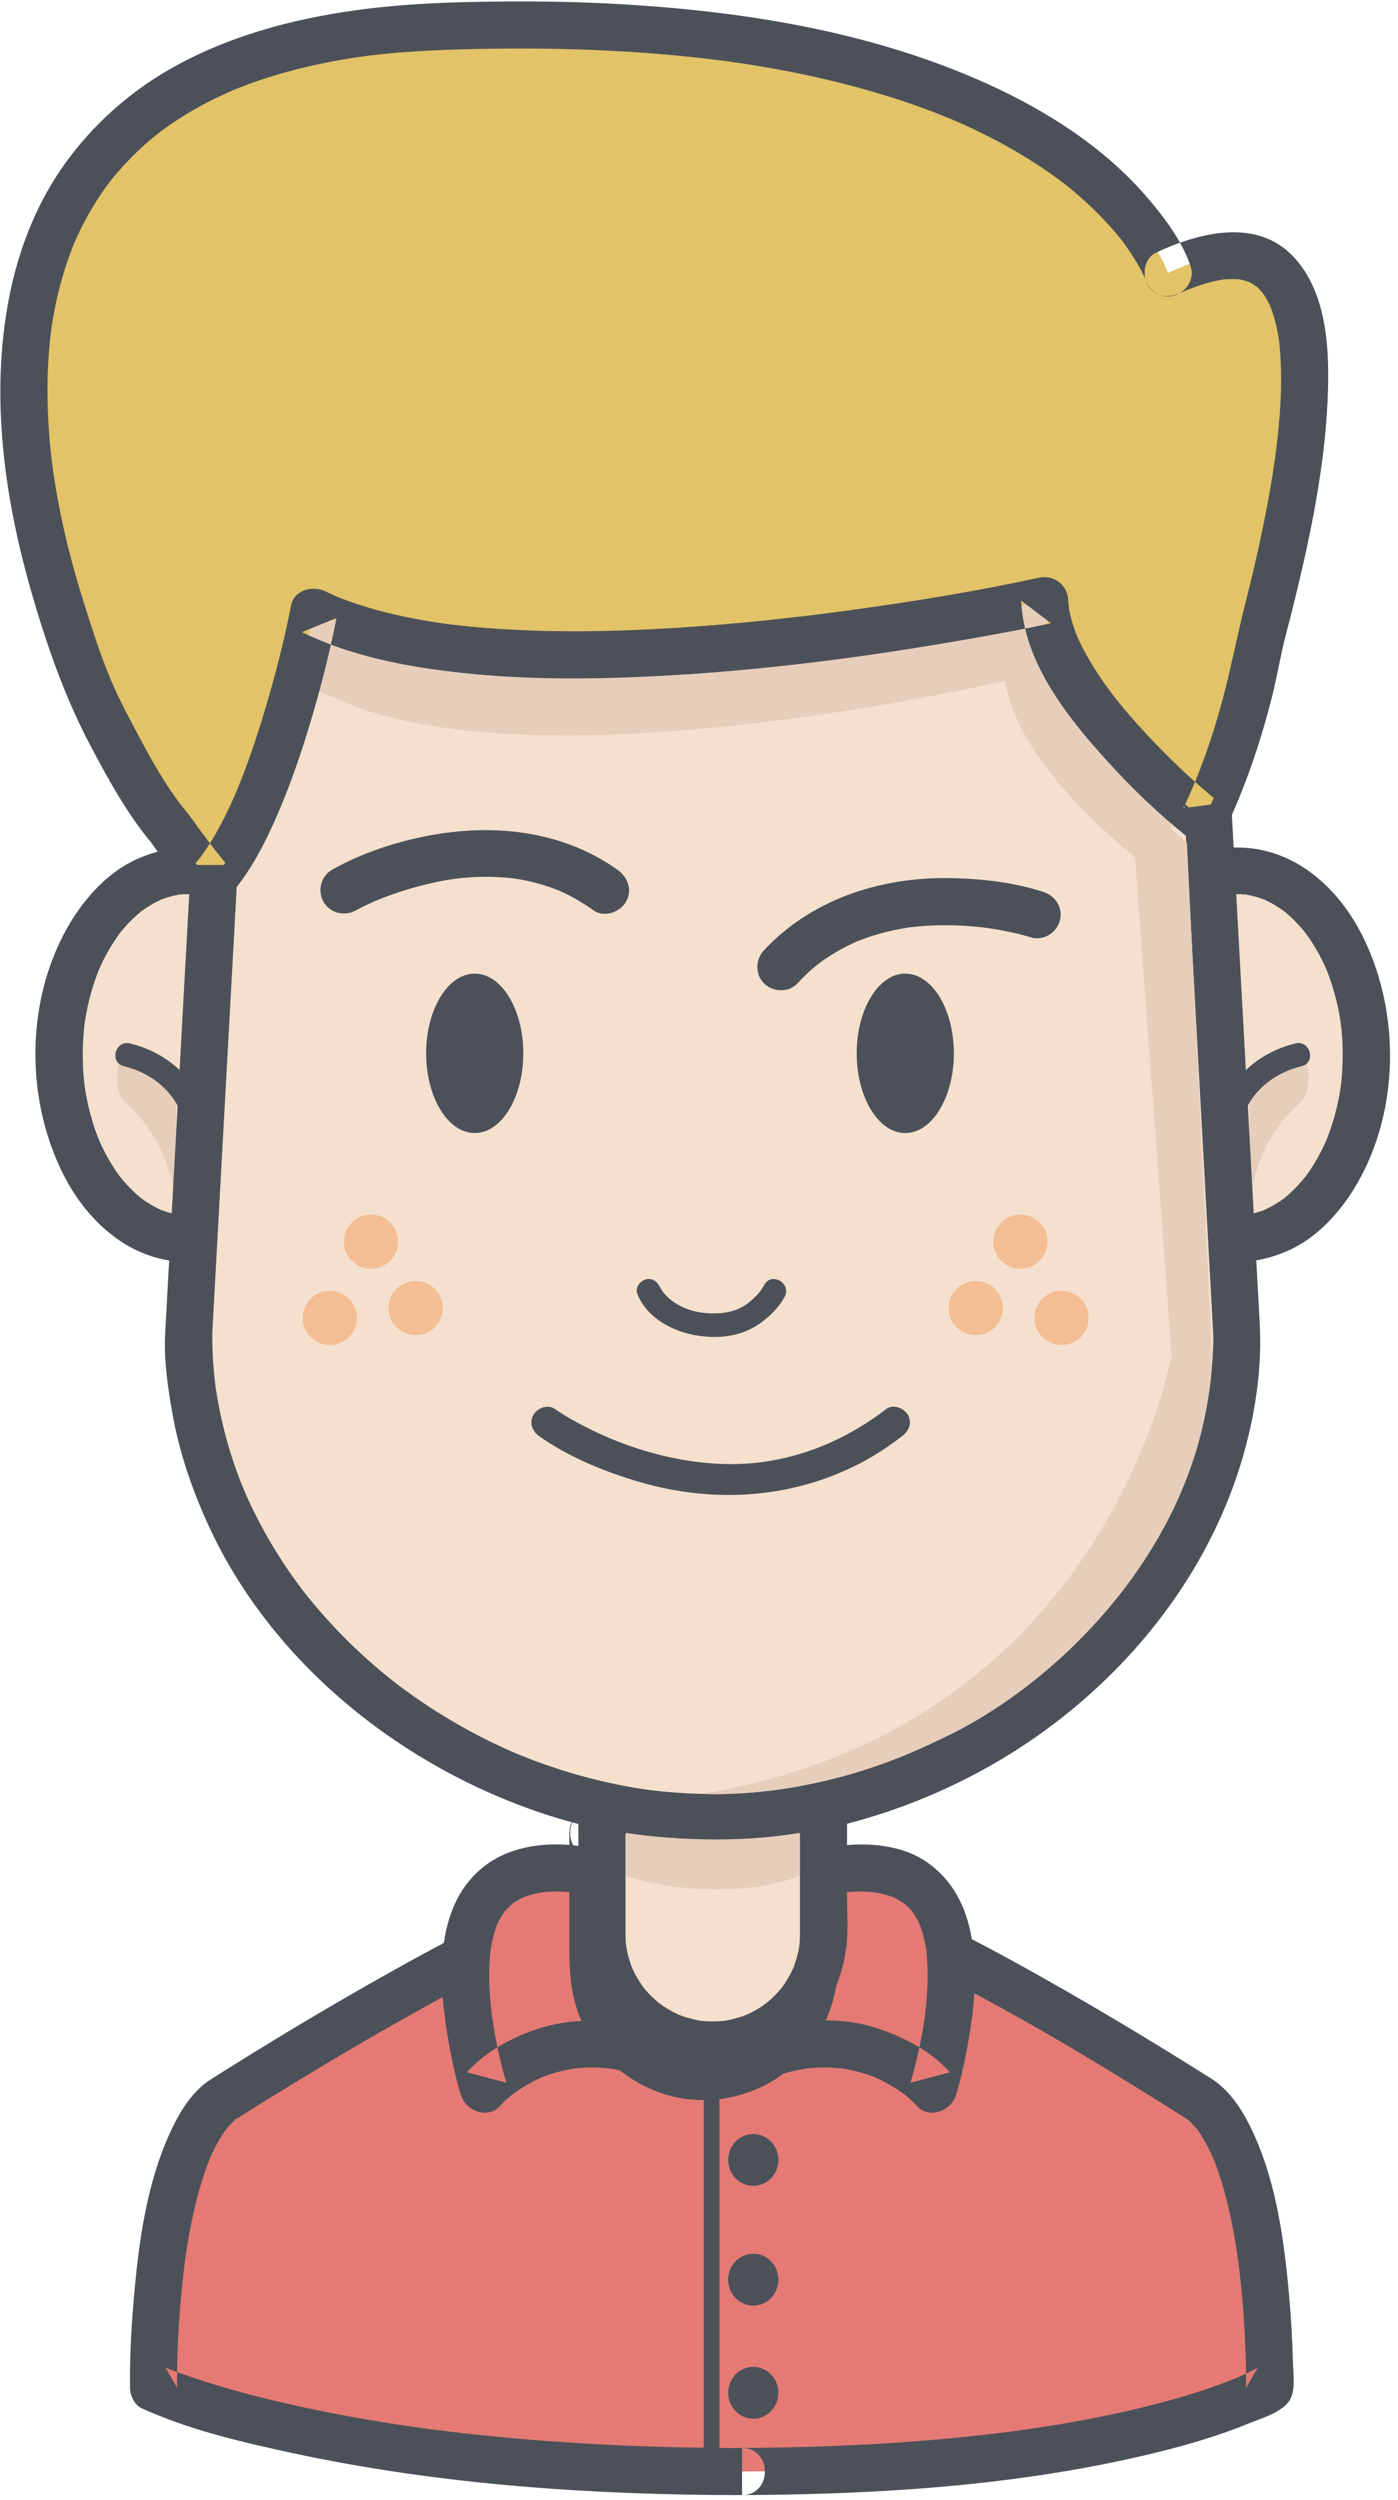 <?xml version="1.0" encoding="UTF-8"?>
<svg width="141px" height="252px" viewBox="0 0 141 252" version="1.1" xmlns="http://www.w3.org/2000/svg" xmlns:xlink="http://www.w3.org/1999/xlink">
    <!-- Generator: Sketch 48.2 (47327) - http://www.bohemiancoding.com/sketch -->
    <title>male4</title>
    <desc>Created with Sketch.</desc>
    <defs></defs>
    <g id="Page-1" stroke="none" stroke-width="1" fill="none" fill-rule="evenodd">
        <g id="male4">
            <path d="M73.34,249.129 C114.22,249.129 128.05,240.698 128.05,240.698 C128.05,240.698 128.392,217.526 121.208,211.731 C121.208,211.731 94.354,194.52 82.894,191.534 L60.646,191.534 C49.187,194.52 22.333,211.731 22.333,211.731 C15.149,217.526 15.491,240.698 15.491,240.698 C15.491,240.698 33.963,249.129 74.844,249.129 L73.34,249.129" id="Fill-176" fill="#E57A74"></path>
            <path d="M73.34,251.503 C87.846,251.496 102.649,250.659 116.786,247.172 C119.911,246.402 123.018,245.484 125.998,244.258 C127.208,243.761 129.368,243.15 130.102,241.898 C130.697,240.881 130.426,239.155 130.399,238.04 C130.342,235.761 130.209,233.485 130.003,231.214 C129.477,225.429 128.628,219.353 125.978,214.11 C125.111,212.395 123.885,210.62 122.24,209.571 C121.234,208.931 120.224,208.3 119.211,207.672 C114.697,204.871 110.131,202.151 105.505,199.538 C100.065,196.466 94.536,193.52 88.771,191.098 C87.642,190.623 86.498,190.18 85.336,189.788 C84.465,189.495 83.556,189.158 82.63,189.158 C80.438,189.158 78.249,189.158 76.057,189.158 C72.867,189.158 69.677,189.158 66.487,189.158 C64.556,189.158 62.625,189.158 60.696,189.158 C59.665,189.158 58.518,189.673 57.557,190.012 C56.221,190.484 54.913,191.031 53.611,191.588 C47.964,194.003 42.548,196.974 37.213,200.004 C32.712,202.56 28.271,205.22 23.877,207.954 C22.982,208.509 22.091,209.069 21.205,209.634 C19.391,210.792 18.126,212.875 17.238,214.78 C14.746,220.125 13.958,226.194 13.469,232.014 C13.225,234.895 13.074,237.805 13.115,240.698 C13.126,241.472 13.545,242.409 14.292,242.75 C19.038,244.911 24.285,246.141 29.354,247.235 C44.254,250.455 59.629,251.496 74.844,251.503 C74.844,249.92 74.844,248.337 74.844,246.753 C74.343,246.753 73.841,246.753 73.34,246.753 C70.276,246.753 70.276,251.503 73.34,251.503 C73.841,251.503 74.343,251.503 74.844,251.503 C77.908,251.503 77.908,246.754 74.844,246.753 C65.912,246.749 56.98,246.355 48.097,245.412 C47.213,245.318 46.328,245.217 45.446,245.111 C45.019,245.06 44.592,245.007 44.164,244.953 C43.954,244.927 43.745,244.9 43.535,244.873 C43.434,244.86 42.547,244.742 43.132,244.82 C41.506,244.602 39.885,244.359 38.267,244.095 C35.508,243.646 32.761,243.126 30.03,242.527 C26.504,241.753 23.001,240.845 19.576,239.701 C18.715,239.414 17.859,239.11 17.014,238.777 C16.716,238.66 15.832,238.286 16.912,238.744 C16.838,238.713 16.764,238.681 16.69,238.648 C17.082,239.331 17.475,240.015 17.866,240.698 C17.82,237.43 18.012,234.142 18.318,230.89 C18.381,230.224 18.453,229.56 18.532,228.896 C18.571,228.556 18.614,228.216 18.659,227.877 C18.571,228.544 18.649,227.947 18.667,227.822 C18.699,227.592 18.733,227.363 18.766,227.134 C18.982,225.694 19.246,224.26 19.565,222.841 C19.874,221.472 20.248,220.118 20.706,218.792 C20.81,218.49 20.922,218.191 21.037,217.891 C21.094,217.746 21.153,217.6 21.212,217.455 C20.956,218.084 21.159,217.581 21.215,217.455 C21.472,216.87 21.762,216.299 22.08,215.745 C22.219,215.503 22.368,215.267 22.522,215.033 C22.626,214.875 23.194,214.122 22.701,214.754 C23.037,214.323 23.416,213.926 23.826,213.565 C24.182,213.253 23.259,213.955 23.635,213.714 C23.762,213.633 23.888,213.553 24.016,213.473 C25.246,212.693 26.482,211.923 27.721,211.159 C32.453,208.242 37.24,205.411 42.098,202.707 C44.864,201.169 47.658,199.676 50.491,198.265 C51.813,197.606 53.146,196.968 54.491,196.359 C55.092,196.087 55.698,195.821 56.305,195.563 C55.645,195.844 56.594,195.446 56.756,195.381 C57.083,195.248 57.411,195.119 57.74,194.992 C58.789,194.589 59.851,194.221 60.934,193.918 C61.551,193.745 60.186,193.91 60.938,193.91 C61.306,193.91 61.675,193.91 62.043,193.91 C64.441,193.91 66.841,193.91 69.239,193.91 C72.482,193.91 75.724,193.91 78.966,193.91 C80.042,193.91 81.12,193.91 82.197,193.91 C82.419,193.91 82.641,193.91 82.864,193.91 C82.37,193.91 82.25,193.818 82.724,193.951 C83.007,194.03 83.289,194.116 83.569,194.205 C84.708,194.564 85.824,194.99 86.929,195.439 C87.074,195.498 87.218,195.558 87.363,195.618 C87.878,195.831 86.864,195.405 87.383,195.626 C87.685,195.754 87.985,195.885 88.284,196.017 C88.96,196.315 89.632,196.622 90.302,196.935 C100.113,201.521 109.477,207.156 118.64,212.914 C119.023,213.155 119.407,213.398 119.791,213.642 C119.86,213.685 119.928,213.729 119.996,213.772 C119.737,213.607 119.461,213.343 119.806,213.645 C120.024,213.837 120.227,214.048 120.423,214.26 C120.552,214.401 121.112,215.116 120.63,214.483 C120.794,214.698 120.947,214.922 121.095,215.148 C121.436,215.668 121.732,216.216 122.008,216.772 C122.142,217.043 122.266,217.319 122.387,217.595 C122.608,218.097 122.18,217.089 122.387,217.6 C122.448,217.746 122.504,217.893 122.561,218.04 C122.814,218.698 123.035,219.368 123.241,220.042 C123.658,221.409 123.985,222.803 124.266,224.203 C124.403,224.89 124.525,225.579 124.639,226.271 C124.696,226.615 124.748,226.96 124.8,227.306 C124.825,227.478 124.85,227.651 124.875,227.822 C124.89,227.937 124.907,228.05 124.922,228.165 C124.875,227.819 124.871,227.78 124.904,228.047 C125.239,230.62 125.445,233.21 125.567,235.802 C125.645,237.431 125.698,239.067 125.674,240.698 C126.067,240.015 126.459,239.331 126.851,238.648 C126.63,238.782 126.395,238.901 126.163,239.017 C125.87,239.164 125.572,239.305 125.273,239.44 C125.085,239.526 124.897,239.608 124.708,239.689 C124.191,239.913 125.088,239.531 124.904,239.608 C124.77,239.663 124.634,239.718 124.5,239.774 C121.427,241.02 118.221,241.939 115,242.719 C112.594,243.302 110.166,243.79 107.728,244.215 C106.279,244.468 104.824,244.694 103.369,244.903 C103.174,244.931 102.981,244.957 102.788,244.984 C102.696,244.997 102.037,245.087 102.634,245.006 C102.232,245.06 101.83,245.111 101.428,245.163 C100.521,245.278 99.614,245.383 98.706,245.484 C90.287,246.412 81.807,246.749 73.34,246.753 C70.276,246.754 70.276,251.505 73.34,251.503" id="Fill-177" fill="#4C5159"></path>
            <path d="M80.108,189.505 C80.108,189.505 90.042,185.705 94.122,191.563 C98.202,197.423 94.122,210.567 94.122,210.567 C94.122,210.567 86.14,201.382 72.835,209.142 L80.108,189.505" id="Fill-178" fill="#E57A74"></path>
            <path d="M80.739,191.796 C81.182,191.628 81.638,191.492 82.094,191.365 C82.561,191.233 83.035,191.119 83.511,191.018 C83.79,190.958 84.07,190.906 84.35,190.857 C84.498,190.831 84.647,190.809 84.796,190.786 C85.056,190.748 85,190.756 84.626,190.808 C84.731,190.795 84.836,190.783 84.941,190.771 C85.597,190.697 86.258,190.666 86.918,190.669 C87.258,190.67 87.598,190.69 87.938,190.716 C88.108,190.731 88.278,190.75 88.449,190.77 C87.748,190.687 88.525,190.798 88.665,190.826 C89.002,190.892 89.333,190.985 89.663,191.086 C89.827,191.138 89.987,191.197 90.148,191.259 C89.561,191.038 90.1,191.243 90.212,191.296 C90.527,191.446 90.825,191.627 91.114,191.819 C91.611,192.149 90.73,191.493 91.197,191.876 C91.384,192.027 91.556,192.197 91.725,192.368 C91.856,192.502 91.976,192.643 92.096,192.785 C91.744,192.367 92.103,192.808 92.163,192.898 C92.35,193.173 92.507,193.465 92.658,193.761 C92.712,193.869 92.939,194.402 92.694,193.814 C92.76,193.972 92.819,194.135 92.875,194.298 C93.013,194.689 93.12,195.089 93.215,195.49 C93.301,195.846 93.364,196.207 93.422,196.568 C93.523,197.193 93.361,196.041 93.435,196.676 C93.457,196.864 93.473,197.052 93.49,197.241 C93.56,198.072 93.57,198.907 93.553,199.74 C93.537,200.511 93.483,201.279 93.413,202.047 C93.378,202.422 93.334,202.797 93.289,203.171 C93.212,203.798 93.363,202.649 93.276,203.268 C93.243,203.505 93.207,203.742 93.169,203.979 C92.97,205.248 92.711,206.509 92.414,207.759 C92.24,208.488 92.053,209.218 91.832,209.935 C93.155,209.585 94.478,209.236 95.802,208.886 C94.075,206.91 91.521,205.545 89.1,204.654 C83.253,202.503 76.861,204.078 71.635,207.089 C72.799,207.984 73.961,208.878 75.125,209.772 C77.549,203.227 79.973,196.682 82.398,190.137 C82.849,188.921 81.906,187.536 80.739,187.215 C79.41,186.849 78.267,187.661 77.817,188.874 C75.394,195.42 72.969,201.964 70.543,208.509 C69.791,210.543 72.346,212.165 74.033,211.193 C75.499,210.348 76.676,209.781 78.142,209.284 C78.811,209.058 79.492,208.877 80.179,208.722 C80.537,208.642 80.897,208.579 81.26,208.52 C81.542,208.479 81.542,208.478 81.259,208.519 C81.463,208.493 81.669,208.475 81.875,208.457 C82.463,208.405 83.054,208.396 83.644,208.408 C83.893,208.414 84.142,208.429 84.389,208.446 C84.543,208.457 85.524,208.576 84.83,208.479 C85.854,208.622 86.862,208.886 87.836,209.234 C88.024,209.301 88.208,209.374 88.393,209.448 C87.688,209.166 88.456,209.483 88.61,209.553 C88.97,209.723 89.321,209.909 89.669,210.104 C89.981,210.281 90.285,210.472 90.584,210.669 C90.801,210.812 91.778,211.543 91.025,210.961 C91.525,211.348 92.025,211.768 92.443,212.246 C93.67,213.65 95.917,212.802 96.413,211.197 C96.879,209.691 97.221,208.138 97.516,206.589 C98.121,203.406 98.516,200.102 98.206,196.863 C97.858,193.226 96.6,189.877 93.511,187.718 C90.953,185.929 87.475,185.69 84.472,186.078 C82.783,186.295 81.075,186.608 79.476,187.215 C78.267,187.675 77.45,188.798 77.817,190.137 C78.136,191.295 79.528,192.257 80.739,191.796" id="Fill-179" fill="#4C5159"></path>
            <path d="M62.796,189.505 C62.796,189.505 52.862,185.705 48.781,191.563 C44.701,197.423 48.781,210.567 48.781,210.567 C48.781,210.567 56.765,201.382 70.07,209.142 L62.796,189.505" id="Fill-180" fill="#E57A74"></path>
            <path d="M63.427,187.215 C61.779,186.588 60.018,186.281 58.279,186.057 C55.235,185.664 51.82,186.02 49.249,187.818 C43.351,191.942 44.247,200.587 45.419,206.75 C45.705,208.244 46.042,209.743 46.492,211.197 C46.988,212.802 49.235,213.65 50.461,212.246 C50.86,211.79 51.334,211.393 51.807,211.018 C52.099,210.786 51.253,211.436 51.708,211.098 C51.848,210.994 51.992,210.893 52.136,210.794 C52.423,210.595 52.72,210.408 53.02,210.231 C53.355,210.03 53.699,209.847 54.047,209.673 C54.255,209.569 54.466,209.473 54.679,209.379 C54.91,209.279 54.854,209.301 54.511,209.448 C54.649,209.393 54.787,209.339 54.926,209.286 C55.833,208.943 56.776,208.7 57.731,208.533 C57.845,208.513 57.96,208.495 58.075,208.479 C57.735,208.523 57.701,208.528 57.972,208.496 C58.275,208.461 58.58,208.44 58.884,208.423 C59.532,208.386 60.18,208.401 60.827,208.442 C61.1,208.459 61.374,208.487 61.646,208.519 C61.363,208.478 61.362,208.479 61.645,208.52 C61.86,208.553 62.075,208.593 62.288,208.632 C63.047,208.775 63.794,208.978 64.53,209.208 C66.119,209.706 67.329,210.303 68.871,211.193 C70.559,212.165 73.113,210.543 72.36,208.509 C69.936,201.964 67.512,195.42 65.087,188.874 C64.637,187.661 63.495,186.849 62.165,187.215 C60.998,187.536 60.056,188.921 60.506,190.137 C62.93,196.682 65.355,203.227 67.779,209.772 C68.942,208.878 70.105,207.984 71.269,207.089 C66.042,204.077 59.804,202.579 53.949,204.603 C51.479,205.456 48.85,206.888 47.102,208.886 C48.425,209.236 49.749,209.585 51.072,209.935 C50.606,208.428 50.265,206.875 49.969,205.326 C49.839,204.643 49.728,203.956 49.628,203.268 C49.538,202.649 49.695,203.798 49.615,203.171 C49.591,202.984 49.57,202.798 49.55,202.612 C49.5,202.17 49.461,201.728 49.428,201.284 C49.306,199.689 49.307,198.08 49.491,196.489 C49.418,197.118 49.493,196.496 49.511,196.384 C49.54,196.204 49.576,196.024 49.611,195.844 C49.682,195.492 49.771,195.145 49.87,194.8 C49.965,194.465 50.083,194.137 50.209,193.814 C49.978,194.403 50.193,193.873 50.247,193.761 C50.343,193.56 50.453,193.368 50.565,193.177 C50.649,193.034 50.741,192.898 50.833,192.763 C51.193,192.231 50.524,193.121 50.929,192.642 C51.165,192.363 51.431,192.113 51.708,191.876 C52.164,191.481 51.302,192.16 51.791,191.819 C51.933,191.718 52.083,191.63 52.233,191.541 C52.382,191.452 52.538,191.373 52.692,191.296 C52.795,191.245 52.9,191.196 53.005,191.151 C52.702,191.277 52.673,191.293 52.917,191.197 C53.239,191.077 53.571,190.985 53.905,190.901 C54.083,190.856 55.161,190.676 54.456,190.77 C55.185,190.673 55.924,190.656 56.658,190.677 C56.988,190.687 57.316,190.711 57.644,190.739 C57.803,190.753 57.962,190.771 58.121,190.788 C58.681,190.852 57.562,190.707 58.108,190.786 C58.713,190.874 59.313,190.994 59.909,191.133 C60.669,191.309 61.433,191.517 62.165,191.796 C63.376,192.257 64.768,191.295 65.087,190.137 C65.455,188.798 64.637,187.675 63.427,187.215" id="Fill-181" fill="#4C5159"></path>
            <path d="M59.8,184.751 L59.8,198.129 C59.8,204.298 64.802,209.301 70.973,209.301 C77.143,209.301 82.146,204.298 82.146,198.129 L82.146,184.751 L59.8,184.751" id="Fill-182" fill="#F4E0CD"></path>
            <path d="M57.424,184.751 C57.424,188.691 57.424,192.631 57.424,196.572 C57.424,199.054 57.628,201.41 58.646,203.725 C60.223,207.308 63.42,209.974 67.132,211.124 C70.934,212.302 75.3,211.583 78.568,209.341 C82.001,206.987 84.025,203.334 84.467,199.229 C84.642,197.604 84.521,195.91 84.521,194.28 C84.521,191.81 84.521,189.34 84.521,186.87 C84.521,186.163 84.521,185.457 84.521,184.751 C84.521,183.455 83.44,182.375 82.146,182.375 C74.765,182.375 67.386,182.375 60.005,182.375 C59.937,182.375 59.869,182.375 59.8,182.375 C56.736,182.375 56.736,187.125 59.8,187.125 C67.18,187.125 74.56,187.125 81.939,187.125 C82.008,187.125 82.077,187.125 82.146,187.125 C81.354,186.334 80.562,185.542 79.77,184.751 C79.77,188.691 79.77,192.631 79.77,196.572 C79.77,197.088 79.77,197.603 79.77,198.119 C79.77,198.417 79.756,198.714 79.735,199.012 C79.731,199.077 79.639,199.791 79.719,199.246 C79.688,199.458 79.644,199.669 79.6,199.88 C79.515,200.296 79.392,200.704 79.258,201.109 C79.193,201.308 79.115,201.505 79.038,201.7 C79.232,201.211 78.881,201.997 78.838,202.082 C78.649,202.453 78.429,202.808 78.2,203.155 C78.087,203.328 77.963,203.494 77.84,203.661 C78.152,203.24 77.729,203.774 77.688,203.821 C77.418,204.134 77.123,204.424 76.819,204.705 C76.668,204.847 76.508,204.979 76.35,205.111 C76.749,204.78 76.078,205.302 76,205.357 C75.656,205.592 75.294,205.798 74.927,205.994 C74.743,206.091 74.553,206.18 74.363,206.267 C74.845,206.045 74.213,206.321 74.152,206.343 C73.754,206.492 73.345,206.608 72.933,206.709 C72.724,206.761 72.514,206.8 72.303,206.839 C72.023,206.884 72.019,206.886 72.291,206.85 C72.146,206.865 72.001,206.881 71.856,206.891 C71.416,206.931 70.972,206.93 70.529,206.917 C70.309,206.911 70.09,206.891 69.872,206.872 C69.157,206.809 70.344,206.957 69.643,206.839 C69.221,206.769 68.806,206.662 68.395,206.543 C68.193,206.485 67.992,206.414 67.793,206.343 C67.662,206.297 67.53,206.246 67.4,206.193 C67.646,206.297 67.643,206.292 67.392,206.18 C67.014,206.005 66.651,205.798 66.294,205.581 C66.117,205.474 65.946,205.357 65.775,205.239 C65.723,205.203 65.186,204.783 65.595,205.111 C65.271,204.852 64.971,204.568 64.679,204.276 C64.533,204.13 64.395,203.976 64.257,203.821 C64.165,203.718 64.077,203.612 63.989,203.506 C64.146,203.716 64.144,203.713 63.982,203.494 C63.734,203.161 63.515,202.807 63.307,202.449 C63.201,202.268 63.107,202.082 63.013,201.897 C62.984,201.841 62.703,201.209 62.908,201.7 C62.745,201.31 62.615,200.907 62.498,200.501 C62.439,200.296 62.392,200.089 62.345,199.88 C62.323,199.785 62.183,198.904 62.251,199.447 C62.162,198.741 62.174,198.03 62.174,197.32 C62.174,193.181 62.174,189.042 62.174,184.902 C62.174,184.851 62.174,184.801 62.174,184.751 C62.174,181.687 57.424,181.687 57.424,184.751" id="Fill-183" fill="#4C5159"></path>
            <path d="M62.217,191.802 C62.217,191.802 70.973,193.298 79.728,191.802 L79.728,198.816 C79.728,198.816 76.824,201.237 71.29,201.237 C65.901,201.237 62.217,198.816 62.217,198.816 L62.217,191.802" id="Fill-184" fill="#E7CEBB"></path>
            <path d="M111.684,106.32 C111.684,116.576 117.529,124.89 124.741,124.89 C131.951,124.89 137.797,116.576 137.797,106.32 C137.797,96.065 131.951,87.752 124.741,87.752 C117.529,87.752 111.684,96.065 111.684,106.32" id="Fill-185" fill="#F4E0CD"></path>
            <path d="M109.309,106.32 C109.344,113.737 112.33,122.684 119.545,126.055 C122.93,127.635 126.547,127.567 129.935,126.055 C133.166,124.613 135.669,121.631 137.289,118.563 C141.218,111.122 141.118,101.527 137.289,94.077 C135.689,90.967 133.14,88.083 129.935,86.586 C126.551,85.005 122.933,85.074 119.545,86.586 C116.315,88.028 113.811,91.01 112.192,94.077 C110.212,97.827 109.329,102.101 109.309,106.32 C109.293,109.384 114.045,109.383 114.059,106.32 C114.077,102.535 114.892,98.899 116.71,95.719 C116.919,95.352 117.147,94.997 117.382,94.646 C117.497,94.473 117.618,94.305 117.739,94.137 C118.137,93.585 117.446,94.497 117.866,93.971 C118.397,93.305 118.996,92.693 119.635,92.131 C119.779,92.006 119.927,91.886 120.075,91.767 C119.628,92.127 120.121,91.743 120.197,91.69 C120.499,91.476 120.814,91.284 121.134,91.1 C121.448,90.919 121.777,90.762 122.108,90.614 C121.549,90.864 122.104,90.628 122.208,90.59 C122.433,90.509 122.662,90.442 122.89,90.376 C123.234,90.279 123.585,90.211 123.938,90.152 C123.296,90.258 123.893,90.166 124.018,90.154 C124.197,90.139 124.378,90.133 124.558,90.128 C124.92,90.118 125.282,90.139 125.642,90.17 C126.254,90.223 125.115,90.081 125.719,90.182 C125.955,90.22 126.187,90.275 126.417,90.33 C126.765,90.415 127.104,90.529 127.44,90.652 C128.013,90.86 126.977,90.438 127.538,90.688 C127.703,90.762 127.864,90.844 128.025,90.926 C128.353,91.093 128.667,91.284 128.975,91.482 C129.132,91.582 129.284,91.69 129.435,91.798 C129.647,91.955 129.638,91.945 129.405,91.767 C129.503,91.846 129.602,91.925 129.699,92.007 C130.301,92.506 130.847,93.071 131.358,93.661 C131.489,93.815 131.616,93.972 131.742,94.13 C131.408,93.711 131.823,94.251 131.862,94.305 C132.148,94.701 132.41,95.116 132.663,95.535 C133.114,96.284 133.5,97.07 133.848,97.872 C133.651,97.42 133.933,98.11 133.946,98.14 C134.028,98.354 134.104,98.57 134.179,98.785 C134.359,99.299 134.512,99.821 134.656,100.346 C134.91,101.277 135.093,102.226 135.237,103.179 C135.168,102.72 135.274,103.528 135.275,103.531 C135.303,103.78 135.323,104.03 135.343,104.28 C135.392,104.873 135.412,105.468 135.42,106.063 C135.434,107.08 135.377,108.098 135.275,109.11 C135.274,109.112 135.173,109.922 135.237,109.462 C135.203,109.704 135.162,109.946 135.121,110.188 C135.027,110.741 134.906,111.29 134.774,111.837 C134.555,112.741 134.271,113.629 133.946,114.5 C133.934,114.53 133.656,115.223 133.848,114.77 C133.761,114.975 133.667,115.177 133.576,115.379 C133.362,115.841 133.125,116.291 132.877,116.735 C132.67,117.106 132.446,117.466 132.215,117.821 C132.101,117.996 131.981,118.166 131.862,118.337 C131.824,118.389 131.412,118.935 131.742,118.511 C131.215,119.187 130.623,119.808 129.988,120.383 C129.847,120.512 129.7,120.634 129.553,120.755 C129.063,121.162 129.945,120.47 129.435,120.843 C129.137,121.062 128.823,121.26 128.504,121.45 C128.192,121.636 127.867,121.799 127.538,121.952 C126.981,122.212 128.01,121.77 127.44,121.989 C127.218,122.075 126.99,122.147 126.761,122.216 C126.419,122.319 126.07,122.394 125.719,122.46 C125.116,122.571 126.253,122.405 125.642,122.47 C125.462,122.49 125.282,122.498 125.102,122.508 C124.741,122.526 124.379,122.511 124.018,122.486 C123.896,122.478 123.29,122.394 123.938,122.489 C123.702,122.455 123.468,122.404 123.236,122.353 C122.888,122.274 122.546,122.167 122.208,122.05 C122.106,122.015 121.542,121.786 122.108,122.027 C121.941,121.956 121.779,121.876 121.617,121.797 C121.288,121.636 120.972,121.451 120.661,121.259 C120.502,121.162 120.351,121.057 120.197,120.951 C120.094,120.88 119.994,120.806 119.894,120.733 C120.125,120.914 120.136,120.922 119.928,120.755 C119.32,120.268 118.771,119.712 118.254,119.131 C118.121,118.98 117.993,118.824 117.866,118.67 C117.438,118.149 118.145,119.051 117.739,118.504 C117.45,118.111 117.184,117.703 116.928,117.288 C116.43,116.485 116.01,115.636 115.634,114.77 C115.829,115.221 115.547,114.531 115.535,114.5 C115.452,114.287 115.376,114.071 115.301,113.855 C115.121,113.342 114.968,112.819 114.825,112.295 C114.699,111.835 114.594,111.369 114.495,110.902 C114.446,110.665 114.403,110.426 114.36,110.188 C114.345,110.105 114.211,109.21 114.263,109.604 C114.121,108.515 114.064,107.417 114.059,106.32 C114.045,103.258 109.293,103.256 109.309,106.32" id="Fill-186" fill="#4C5159"></path>
            <path d="M131.772,106.986 C131.772,106.986 132.593,109.882 130.969,111.315 C125.849,115.827 126.011,122.425 126.011,122.425 L126.011,110.668 L127.674,108.807 L131.772,106.986" id="Fill-187" fill="#E7CEBB"></path>
            <path d="M124.786,116.572 C124.656,115.089 124.856,114.079 125.317,112.675 C126.202,109.98 128.476,108.161 131.286,107.465 C132.771,107.097 132.141,104.807 130.654,105.175 C127.15,106.043 124.463,108.297 123.162,111.668 C122.582,113.169 122.27,114.956 122.411,116.572 C122.543,118.086 124.92,118.099 124.786,116.572" id="Fill-188" fill="#4C5159"></path>
            <path d="M60.711,181.58 L60.711,194.957 C60.711,201.127 65.713,206.131 71.883,206.131 C78.054,206.131 83.058,201.127 83.058,194.957 L83.058,181.58 L60.711,181.58" id="Fill-189" fill="#F4E0CD"></path>
            <path d="M58.335,181.58 C58.335,185.519 58.335,189.46 58.335,193.401 C58.335,195.883 58.541,198.239 59.559,200.554 C61.134,204.137 64.331,206.804 68.043,207.953 C71.845,209.131 76.211,208.41 79.48,206.17 C82.913,203.816 84.937,200.163 85.379,196.059 C85.555,194.433 85.432,192.739 85.432,191.109 C85.432,188.639 85.432,186.169 85.432,183.699 C85.432,182.993 85.432,182.286 85.432,181.58 C85.432,180.284 84.352,179.204 83.058,179.204 C75.678,179.204 68.298,179.204 60.918,179.204 C60.848,179.204 60.78,179.204 60.711,179.204 C57.647,179.204 57.647,183.954 60.711,183.954 C68.091,183.954 75.471,183.954 82.851,183.954 C82.919,183.954 82.988,183.954 83.058,183.954 C82.266,183.163 81.474,182.371 80.682,181.58 C80.682,185.519 80.682,189.46 80.682,193.401 C80.682,193.917 80.682,194.432 80.682,194.948 C80.682,195.246 80.668,195.543 80.648,195.841 C80.642,195.906 80.55,196.62 80.63,196.074 C80.6,196.287 80.556,196.498 80.512,196.709 C80.426,197.125 80.304,197.533 80.17,197.938 C80.104,198.137 80.027,198.333 79.949,198.529 C80.143,198.039 79.792,198.826 79.75,198.911 C79.561,199.282 79.341,199.637 79.112,199.984 C78.999,200.156 78.875,200.323 78.751,200.49 C79.064,200.069 78.641,200.603 78.6,200.65 C78.33,200.963 78.034,201.254 77.731,201.534 C77.581,201.676 77.421,201.808 77.261,201.94 C77.66,201.61 76.989,202.131 76.91,202.185 C76.568,202.421 76.205,202.627 75.838,202.823 C75.654,202.921 75.464,203.008 75.275,203.096 C75.756,202.874 75.125,203.15 75.063,203.173 C74.666,203.321 74.256,203.436 73.844,203.538 C73.636,203.59 73.425,203.629 73.214,203.668 C72.935,203.713 72.93,203.715 73.202,203.678 C73.059,203.695 72.913,203.71 72.768,203.72 C72.327,203.76 71.882,203.759 71.44,203.746 C71.221,203.739 71.001,203.72 70.783,203.701 C70.067,203.639 71.256,203.785 70.555,203.668 C70.132,203.597 69.718,203.49 69.307,203.372 C69.104,203.314 68.905,203.243 68.705,203.173 C68.573,203.125 68.442,203.075 68.312,203.023 C68.558,203.125 68.554,203.121 68.304,203.008 C67.926,202.834 67.563,202.627 67.206,202.41 C67.028,202.303 66.858,202.185 66.687,202.068 C66.634,202.032 66.097,201.613 66.506,201.94 C66.184,201.681 65.882,201.397 65.591,201.105 C65.444,200.959 65.306,200.804 65.168,200.65 C65.078,200.547 64.988,200.441 64.901,200.335 C65.058,200.545 65.055,200.542 64.893,200.323 C64.645,199.99 64.427,199.636 64.218,199.277 C64.114,199.097 64.018,198.911 63.924,198.726 C63.895,198.67 63.614,198.037 63.819,198.529 C63.656,198.139 63.527,197.736 63.411,197.33 C63.35,197.125 63.303,196.917 63.256,196.709 C63.235,196.614 63.094,195.734 63.164,196.276 C63.074,195.569 63.087,194.859 63.087,194.149 C63.087,190.01 63.087,185.871 63.087,181.732 C63.087,181.68 63.087,181.63 63.087,181.58 C63.087,178.516 58.335,178.516 58.335,181.58" id="Fill-190" fill="#4C5159"></path>
            <path d="M32.084,106.32 C32.084,116.576 26.239,124.89 19.028,124.89 C11.817,124.89 5.971,116.576 5.971,106.32 C5.971,96.065 11.817,87.752 19.028,87.752 C26.239,87.752 32.084,96.065 32.084,106.32" id="Fill-191" fill="#F4E0CD"></path>
            <path d="M29.708,106.32 C29.69,110.105 28.877,113.742 27.059,116.922 C26.849,117.288 26.621,117.644 26.386,117.996 C26.271,118.167 26.15,118.336 26.028,118.504 C25.63,119.055 26.323,118.144 25.903,118.67 C25.37,119.336 24.772,119.947 24.132,120.51 C23.99,120.636 23.841,120.755 23.692,120.874 C24.14,120.514 23.646,120.898 23.571,120.951 C23.27,121.165 22.954,121.357 22.634,121.541 C22.319,121.721 21.991,121.879 21.66,122.027 C22.219,121.777 21.663,122.013 21.559,122.05 C21.335,122.132 21.107,122.199 20.877,122.265 C20.534,122.362 20.182,122.431 19.831,122.489 C20.473,122.382 19.875,122.476 19.75,122.486 C19.57,122.503 19.391,122.508 19.209,122.512 C18.848,122.523 18.486,122.503 18.126,122.47 C17.514,122.418 18.654,122.56 18.048,122.46 C17.814,122.42 17.582,122.366 17.352,122.31 C17.004,122.225 16.664,122.111 16.329,121.989 C15.753,121.78 16.791,122.202 16.231,121.952 C16.065,121.879 15.904,121.797 15.742,121.715 C15.415,121.548 15.102,121.357 14.792,121.159 C14.636,121.059 14.485,120.951 14.332,120.843 C14.12,120.686 14.131,120.696 14.363,120.874 C14.264,120.796 14.166,120.715 14.069,120.634 C13.466,120.134 12.922,119.57 12.41,118.979 C12.278,118.827 12.152,118.669 12.026,118.511 C12.361,118.929 11.945,118.389 11.906,118.337 C11.62,117.94 11.357,117.526 11.106,117.106 C10.654,116.358 10.27,115.571 9.921,114.77 C10.117,115.221 9.834,114.531 9.822,114.5 C9.74,114.287 9.665,114.071 9.589,113.855 C9.41,113.342 9.255,112.819 9.112,112.295 C8.858,111.364 8.674,110.416 8.532,109.462 C8.6,109.921 8.493,109.112 8.493,109.11 C8.465,108.86 8.445,108.61 8.424,108.36 C8.376,107.767 8.357,107.173 8.348,106.579 C8.333,105.561 8.392,104.543 8.493,103.531 C8.493,103.528 8.596,102.719 8.532,103.179 C8.566,102.936 8.606,102.695 8.647,102.453 C8.742,101.9 8.863,101.351 8.994,100.805 C9.212,99.9 9.497,99.012 9.822,98.14 C9.834,98.11 10.113,97.418 9.921,97.872 C10.007,97.666 10.1,97.464 10.193,97.262 C10.407,96.8 10.644,96.35 10.891,95.905 C11.097,95.534 11.322,95.174 11.554,94.819 C11.667,94.645 11.786,94.475 11.906,94.305 C11.944,94.251 12.356,93.706 12.026,94.13 C12.553,93.454 13.145,92.832 13.779,92.258 C13.921,92.13 14.069,92.007 14.216,91.885 C14.705,91.48 13.823,92.17 14.332,91.798 C14.631,91.579 14.944,91.381 15.263,91.191 C15.576,91.005 15.902,90.842 16.231,90.688 C16.786,90.428 15.758,90.87 16.329,90.652 C16.55,90.566 16.779,90.494 17.006,90.425 C17.348,90.321 17.698,90.247 18.048,90.182 C18.652,90.07 17.514,90.235 18.126,90.17 C18.305,90.151 18.485,90.142 18.666,90.133 C19.027,90.116 19.39,90.13 19.75,90.154 C19.873,90.162 20.478,90.247 19.831,90.152 C20.067,90.187 20.299,90.237 20.532,90.289 C20.88,90.366 21.221,90.474 21.559,90.59 C21.662,90.625 22.226,90.855 21.66,90.614 C21.826,90.685 21.989,90.764 22.152,90.843 C22.48,91.005 22.796,91.19 23.107,91.382 C23.265,91.48 23.417,91.585 23.571,91.69 C23.673,91.761 23.775,91.834 23.875,91.909 C23.644,91.727 23.632,91.719 23.84,91.885 C24.447,92.374 24.998,92.929 25.515,93.51 C25.648,93.66 25.775,93.816 25.903,93.971 C26.33,94.492 25.624,93.591 26.028,94.137 C26.319,94.529 26.585,94.939 26.841,95.353 C27.338,96.157 27.759,97.006 28.135,97.872 C27.938,97.42 28.222,98.11 28.233,98.14 C28.316,98.354 28.391,98.57 28.466,98.785 C28.646,99.299 28.801,99.821 28.943,100.346 C29.069,100.806 29.174,101.272 29.272,101.739 C29.322,101.976 29.365,102.214 29.408,102.453 C29.422,102.536 29.556,103.43 29.506,103.037 C29.647,104.125 29.703,105.223 29.708,106.32 C29.724,109.383 34.474,109.384 34.46,106.32 C34.425,98.903 31.439,89.957 24.223,86.586 C20.839,85.005 17.22,85.074 13.833,86.586 C10.603,88.028 8.1,91.01 6.48,94.077 C2.551,101.518 2.65,111.114 6.48,118.563 C8.078,121.674 10.627,124.558 13.833,126.055 C17.217,127.635 20.835,127.567 24.223,126.055 C27.453,124.613 29.956,121.631 31.576,118.563 C33.556,114.814 34.44,110.54 34.46,106.32 C34.474,103.256 29.724,103.258 29.708,106.32" id="Fill-192" fill="#4C5159"></path>
            <path d="M11.997,106.986 C11.997,106.986 11.174,109.882 12.799,111.315 C17.919,115.827 17.756,122.425 17.756,122.425 L17.756,110.668 L16.094,108.807 L11.997,106.986" id="Fill-193" fill="#E7CEBB"></path>
            <path d="M21.357,116.572 C21.5,114.946 21.17,113.185 20.606,111.668 C19.355,108.293 16.582,106.033 13.114,105.175 C11.628,104.807 10.996,107.097 12.483,107.465 C15.32,108.168 17.529,109.982 18.45,112.675 C18.926,114.066 19.111,115.099 18.982,116.572 C18.848,118.099 21.224,118.086 21.357,116.572" id="Fill-194" fill="#4C5159"></path>
            <path d="M23.16,59.123 L19.028,134.485 C19.028,161.395 44.975,183.209 71.883,183.209 C98.794,183.209 124.741,161.395 124.741,134.485 L120.608,59.123 L23.16,59.123" id="Fill-195" fill="#F4E0CD"></path>
            <path d="M20.785,59.123 C20.522,63.92 20.258,68.717 19.996,73.514 C19.448,83.506 18.899,93.499 18.353,103.491 C17.881,112.083 17.41,120.673 16.939,129.263 C16.845,130.971 16.75,132.68 16.658,134.387 C16.51,137.086 16.935,139.923 17.407,142.57 C18.065,146.262 19.265,149.813 20.788,153.234 C26.921,167.01 39.528,177.381 53.567,182.393 C60.676,184.932 68.371,186.007 75.9,185.423 C83.587,184.826 91.052,182.588 97.896,179.057 C111.118,172.235 121.955,160.091 125.713,145.541 C126.729,141.61 127.278,137.453 127.055,133.389 C126.917,130.867 126.779,128.344 126.64,125.82 C126.128,116.491 125.618,107.161 125.106,97.832 C124.583,88.287 124.059,78.743 123.536,69.198 C123.352,65.84 123.168,62.482 122.983,59.123 C122.913,57.831 121.957,56.748 120.608,56.748 C116.702,56.748 112.795,56.748 108.889,56.748 C99.803,56.748 90.718,56.748 81.633,56.748 C71.323,56.748 61.013,56.748 50.702,56.748 C43.12,56.748 35.538,56.748 27.954,56.748 C26.356,56.748 24.758,56.748 23.16,56.748 C20.097,56.748 20.097,61.498 23.16,61.498 C27.067,61.498 30.974,61.498 34.88,61.498 C43.965,61.498 53.05,61.498 62.134,61.498 C72.445,61.498 82.755,61.498 93.065,61.498 C100.648,61.498 108.231,61.498 115.814,61.498 C117.412,61.498 119.01,61.498 120.608,61.498 C119.817,60.707 119.024,59.915 118.232,59.123 C118.496,63.92 118.758,68.717 119.021,73.514 C119.57,83.506 120.118,93.499 120.666,103.491 C121.137,112.083 121.607,120.673 122.079,129.263 C122.172,130.971 122.265,132.68 122.359,134.387 C122.401,135.156 122.344,135.941 122.306,136.709 C122.261,137.589 122.182,138.468 122.081,139.344 C122.075,139.403 121.982,140.125 122.055,139.582 C122.026,139.799 121.993,140.015 121.961,140.231 C121.884,140.735 121.794,141.235 121.701,141.735 C121.365,143.51 120.904,145.26 120.347,146.977 C120.083,147.799 119.787,148.61 119.474,149.415 C119.396,149.615 119.314,149.816 119.233,150.015 C118.964,150.677 119.42,149.588 119.138,150.243 C118.94,150.706 118.732,151.163 118.518,151.619 C117.755,153.25 116.886,154.829 115.942,156.361 C115.489,157.099 115.01,157.822 114.518,158.535 C114.271,158.892 114.017,159.243 113.762,159.594 C113.633,159.77 113.503,159.943 113.373,160.117 C113.286,160.233 113.198,160.349 113.11,160.464 C113.26,160.269 113.25,160.281 113.081,160.498 C110.832,163.37 108.262,165.985 105.479,168.34 C103.997,169.594 103.105,170.262 101.393,171.436 C99.869,172.478 98.291,173.439 96.674,174.329 C95.052,175.222 93.383,176.027 91.684,176.757 C92.141,176.56 91.465,176.847 91.431,176.861 C91.226,176.945 91.019,177.027 90.812,177.11 C90.399,177.274 89.983,177.431 89.566,177.585 C88.662,177.921 87.748,178.226 86.828,178.515 C85.058,179.068 83.258,179.52 81.441,179.89 C80.568,180.068 79.69,180.218 78.809,180.352 C78.758,180.36 78.026,180.463 78.559,180.392 C78.337,180.421 78.117,180.447 77.896,180.474 C77.379,180.537 76.861,180.589 76.344,180.636 C72.637,180.972 68.899,180.871 65.209,180.392 C65.741,180.461 65.011,180.36 64.958,180.352 C64.738,180.318 64.519,180.284 64.298,180.249 C63.858,180.178 63.421,180.1 62.983,180.019 C62.034,179.842 61.093,179.633 60.156,179.405 C58.353,178.969 56.577,178.428 54.83,177.813 C53.99,177.517 53.161,177.196 52.337,176.861 C52.302,176.847 51.626,176.562 52.084,176.757 C51.879,176.671 51.677,176.581 51.473,176.491 C50.998,176.282 50.528,176.065 50.059,175.844 C48.387,175.054 46.76,174.174 45.172,173.225 C43.589,172.28 42.059,171.25 40.575,170.155 C40.398,170.024 40.222,169.891 40.045,169.758 C39.465,169.319 40.4,170.038 39.828,169.591 C39.48,169.319 39.137,169.042 38.796,168.762 C38.06,168.158 37.343,167.531 36.637,166.891 C35.288,165.662 34.006,164.36 32.788,163.001 C32.206,162.352 31.643,161.686 31.094,161.008 C30.957,160.839 30.821,160.668 30.687,160.498 C30.242,159.935 30.962,160.861 30.526,160.291 C30.219,159.888 29.92,159.479 29.625,159.067 C28.574,157.6 27.613,156.071 26.729,154.499 C26.307,153.745 25.911,152.978 25.53,152.203 C25.34,151.816 25.158,151.425 24.979,151.033 C24.889,150.837 24.802,150.638 24.715,150.441 C24.658,150.309 24.6,150.177 24.545,150.045 C24.645,150.281 24.641,150.272 24.535,150.015 C23.16,146.674 22.217,143.16 21.712,139.582 C21.79,140.124 21.694,139.403 21.687,139.344 C21.661,139.126 21.637,138.908 21.616,138.689 C21.57,138.251 21.534,137.811 21.503,137.372 C21.434,136.411 21.406,135.447 21.404,134.485 C21.404,134.395 21.413,134.305 21.418,134.214 C21.455,133.534 21.493,132.852 21.53,132.171 C21.695,129.164 21.86,126.158 22.025,123.152 C22.557,113.447 23.089,103.744 23.621,94.04 C24.121,84.913 24.622,75.786 25.123,66.659 C25.259,64.147 25.398,61.635 25.536,59.123 C25.606,57.829 24.401,56.748 23.16,56.748 C21.811,56.748 20.856,57.831 20.785,59.123" id="Fill-196" fill="#4C5159"></path>
            <path d="M118.165,89.247 C118.165,89.247 102.842,78.686 101.382,68.624 C101.382,68.624 53.627,79.826 33.591,70.27 C33.591,70.27 29.172,69.175 29.473,63.938 C30.229,50.82 117.703,59.754 117.703,59.754 C117.703,59.754 118.165,69.635 118.165,89.247" id="Fill-197" fill="#E7CEBB"></path>
            <path d="M117.805,27.507 C117.805,27.507 108.661,0.041 43.901,2.698 C-3.867,4.657 -1.254,41.362 7.449,65.113 C8.432,68.501 10.054,71.98 11.845,75.194 C13.731,78.854 15.583,81.712 17.053,83.395 C19.412,86.719 21.227,88.866 21.227,88.866 C27.735,81.863 31.646,61.668 31.646,61.668 C52.73,72.042 105.368,60.532 105.368,60.532 C105.679,70.14 121.403,82.654 121.403,82.654 C124.361,76.544 126.163,69.682 127.257,63.886 C132.403,44.664 136.481,18.748 117.805,27.507" id="Fill-198" fill="#E2C367"></path>
            <path d="M120.095,26.875 C119.253,24.353 117.543,22.071 115.851,20.072 C111.5,14.93 105.577,11.153 99.487,8.408 C88.047,3.251 75.436,1.194 62.987,0.443 C58.707,0.185 54.417,0.108 50.13,0.156 C45.824,0.205 41.51,0.339 37.232,0.857 C30.544,1.664 23.93,3.299 17.964,6.507 C13.28,9.027 9.245,12.594 6.219,16.967 C3.517,20.875 1.786,25.463 0.894,30.112 C-0.959,39.775 0.382,49.857 3.042,59.239 C4.584,64.678 6.457,70.109 9.097,75.111 C10.827,78.388 12.601,81.631 14.922,84.535 C14.997,84.628 15.073,84.721 15.15,84.813 C15.548,85.292 14.796,84.306 15.362,85.096 C15.641,85.487 15.926,85.877 16.213,86.264 C16.811,87.075 17.425,87.874 18.042,88.67 C18.534,89.303 19.03,89.933 19.547,90.545 C20.358,91.506 22.083,91.44 22.907,90.545 C24.905,88.37 26.343,85.749 27.555,83.075 C28.93,80.041 30.052,76.898 31.033,73.716 C32.185,69.972 33.18,66.157 33.934,62.312 C33.934,62.307 33.935,62.303 33.936,62.298 C32.773,62.772 31.609,63.245 30.446,63.718 C35.514,66.193 41.098,67.233 46.664,67.832 C52.902,68.505 59.209,68.484 65.468,68.188 C76.737,67.655 87.977,66.165 99.075,64.17 C101.388,63.754 103.703,63.324 106,62.822 C104.997,62.059 103.996,61.295 102.992,60.532 C103.245,66.751 107.638,72.262 111.635,76.671 C114.12,79.412 116.827,82.025 119.724,84.334 C120.822,85.209 122.729,85.36 123.454,83.852 C125.559,79.473 127.125,74.865 128.313,70.158 C128.833,68.1 129.156,65.991 129.7,63.944 C130.131,62.318 130.541,60.686 130.929,59.049 C132.468,52.57 133.763,45.907 133.943,39.234 C134.064,34.727 133.712,29.345 130.457,25.879 C126.732,21.913 120.896,23.462 116.606,25.455 C115.432,26.001 115.146,27.668 115.753,28.705 C116.453,29.9 117.829,30.103 119.003,29.557 C119.185,29.473 119.369,29.389 119.551,29.308 C120.151,29.039 119.102,29.488 119.695,29.245 C120.031,29.106 120.372,28.98 120.716,28.858 C121.382,28.621 122.063,28.43 122.754,28.282 C122.948,28.24 123.953,28.094 123.125,28.2 C123.393,28.166 123.662,28.147 123.931,28.135 C124.184,28.123 124.437,28.128 124.69,28.138 C124.813,28.143 124.932,28.154 125.054,28.165 C125.479,28.204 124.383,28.053 125.001,28.162 C125.222,28.2 125.439,28.257 125.655,28.319 C125.861,28.379 126.603,28.694 125.794,28.342 C125.989,28.426 126.174,28.527 126.356,28.632 C126.552,28.746 127.245,29.288 126.558,28.738 C126.889,29.004 127.182,29.313 127.451,29.64 C126.906,28.977 127.412,29.605 127.529,29.782 C127.675,30.005 127.805,30.237 127.928,30.473 C128.039,30.682 128.137,30.899 128.232,31.116 C127.892,30.338 128.236,31.168 128.303,31.357 C128.491,31.898 128.635,32.454 128.76,33.012 C128.821,33.287 128.873,33.563 128.921,33.84 C128.946,33.982 128.968,34.125 128.991,34.268 C129.071,34.796 128.917,33.685 128.985,34.221 C129.071,34.886 129.122,35.555 129.158,36.224 C129.32,39.186 129.091,42.167 128.738,45.107 C128.7,45.428 128.658,45.749 128.616,46.069 C128.698,45.451 128.558,46.464 128.538,46.605 C128.443,47.263 128.337,47.92 128.23,48.575 C127.998,49.98 127.734,51.379 127.452,52.774 C126.901,55.513 126.261,58.234 125.571,60.941 C124.74,64.204 124.128,67.515 123.241,70.766 C122.231,74.468 120.973,78.081 119.353,81.455 C120.596,81.294 121.84,81.135 123.082,80.975 C120.327,78.778 117.762,76.3 115.369,73.719 C114.386,72.658 113.44,71.563 112.539,70.432 C112.486,70.365 112.089,69.857 112.439,70.309 C112.322,70.157 112.208,70.004 112.091,69.851 C111.862,69.546 111.639,69.237 111.418,68.925 C110.983,68.312 110.57,67.682 110.176,67.04 C109.824,66.47 109.497,65.886 109.19,65.291 C109.026,64.977 108.875,64.656 108.727,64.335 C108.678,64.23 108.447,63.676 108.691,64.265 C108.625,64.107 108.565,63.947 108.502,63.788 C108.267,63.172 108.077,62.539 107.927,61.898 C107.855,61.59 107.8,61.279 107.753,60.967 C107.869,61.735 107.751,60.725 107.744,60.532 C107.679,58.935 106.282,57.903 104.736,58.241 C98.416,59.622 92,60.646 85.594,61.529 C85.428,61.552 85.261,61.574 85.093,61.597 C84.507,61.677 85.641,61.524 85.052,61.603 C84.711,61.649 84.369,61.693 84.028,61.737 C83.273,61.835 82.519,61.93 81.762,62.022 C80.259,62.205 78.753,62.373 77.246,62.53 C74.097,62.856 70.943,63.12 67.785,63.312 C61.47,63.695 55.118,63.789 48.808,63.282 C48.033,63.22 47.26,63.146 46.487,63.063 C46.079,63.018 45.67,62.97 45.263,62.919 C45.089,62.898 44.916,62.875 44.743,62.852 C45.441,62.944 44.652,62.838 44.517,62.818 C43.027,62.605 41.545,62.335 40.076,62.007 C38.705,61.702 37.348,61.331 36.014,60.89 C35.406,60.69 34.806,60.47 34.213,60.235 C34.079,60.182 33.947,60.127 33.813,60.071 C34.506,60.358 33.873,60.094 33.728,60.031 C33.431,59.899 33.137,59.759 32.844,59.616 C31.566,58.992 29.667,59.431 29.355,61.036 C28.655,64.646 27.718,68.223 26.666,71.744 C26.213,73.259 25.725,74.764 25.199,76.256 C24.941,76.985 24.671,77.71 24.391,78.431 C24.252,78.789 24.108,79.146 23.962,79.502 C23.928,79.587 23.678,80.182 23.908,79.639 C23.809,79.871 23.708,80.103 23.606,80.334 C23.001,81.711 22.329,83.061 21.567,84.36 C21.234,84.928 20.876,85.483 20.497,86.023 C20.407,86.152 20.314,86.278 20.22,86.404 C19.896,86.844 20.552,85.986 20.218,86.408 C20.003,86.676 19.778,86.934 19.547,87.186 C20.666,87.186 21.786,87.186 22.907,87.186 C22.743,86.994 22.586,86.799 22.428,86.605 C22.24,86.375 22.056,86.142 21.871,85.91 C21.755,85.764 21.641,85.617 21.525,85.47 C21.365,85.263 21.361,85.258 21.512,85.454 C21.418,85.334 21.326,85.213 21.234,85.091 C20.569,84.222 19.922,83.339 19.285,82.449 C18.969,82.007 18.623,81.596 18.281,81.175 C17.882,80.686 18.579,81.575 18.179,81.048 C18.01,80.827 17.849,80.601 17.688,80.374 C16.427,78.608 15.34,76.716 14.319,74.805 C13.226,72.755 12.031,70.559 11.173,68.514 C10.018,65.756 9.105,62.838 8.218,59.979 C7.522,57.735 6.916,55.464 6.404,53.171 C6.143,52.004 5.912,50.831 5.705,49.654 C5.605,49.087 5.514,48.519 5.427,47.949 C5.384,47.665 5.343,47.379 5.303,47.094 C5.231,46.57 5.381,47.678 5.313,47.154 C5.288,46.964 5.264,46.773 5.24,46.582 C4.951,44.21 4.795,41.819 4.789,39.428 C4.786,38.246 4.827,37.064 4.907,35.884 C4.944,35.322 4.995,34.76 5.053,34.2 C5.082,33.921 5.115,33.642 5.149,33.363 C5.168,33.205 5.239,32.692 5.138,33.44 C5.162,33.256 5.19,33.071 5.218,32.887 C5.56,30.604 6.103,28.352 6.856,26.171 C7.036,25.651 7.231,25.137 7.437,24.627 C7.495,24.485 7.691,24.018 7.408,24.686 C7.461,24.56 7.517,24.434 7.572,24.308 C7.701,24.014 7.835,23.724 7.973,23.434 C8.467,22.395 9.026,21.387 9.633,20.411 C9.928,19.938 10.24,19.476 10.561,19.022 C10.723,18.792 10.89,18.567 11.059,18.342 C11.365,17.933 10.714,18.781 11.031,18.377 C11.146,18.228 11.264,18.082 11.383,17.935 C12.14,17.005 12.961,16.127 13.825,15.297 C14.252,14.887 14.695,14.493 15.145,14.109 C15.373,13.913 15.606,13.723 15.841,13.535 C15.946,13.451 16.371,13.12 15.837,13.531 C15.999,13.406 16.164,13.284 16.328,13.163 C17.387,12.377 18.5,11.665 19.644,11.008 C20.865,10.308 22.132,9.689 23.423,9.128 C23.976,8.887 22.944,9.325 23.505,9.093 C23.669,9.025 23.834,8.959 23.999,8.893 C24.334,8.758 24.672,8.631 25.011,8.505 C25.767,8.224 26.531,7.968 27.299,7.728 C28.875,7.233 30.478,6.827 32.092,6.479 C32.917,6.301 33.747,6.146 34.579,6.002 C35.009,5.928 35.439,5.86 35.87,5.794 C36.088,5.761 36.307,5.73 36.525,5.698 C36.81,5.659 36.82,5.657 36.56,5.692 C36.708,5.673 36.858,5.653 37.007,5.635 C41.265,5.094 45.566,4.97 49.854,4.91 C54.153,4.85 58.455,4.933 62.748,5.179 C64.683,5.29 66.616,5.441 68.545,5.627 C69.425,5.711 70.304,5.805 71.182,5.908 C71.609,5.957 72.037,6.009 72.465,6.063 C72.676,6.09 72.887,6.117 73.097,6.145 C73.378,6.182 73.377,6.182 73.093,6.144 C73.231,6.163 73.37,6.182 73.508,6.201 C79.491,7.034 85.429,8.308 91.163,10.223 C92.351,10.619 93.528,11.048 94.694,11.505 C94.96,11.61 95.227,11.716 95.492,11.824 C95.665,11.893 96.567,12.272 95.834,11.962 C96.378,12.193 96.918,12.432 97.456,12.677 C99.333,13.532 101.163,14.486 102.934,15.541 C104.441,16.439 105.9,17.419 107.296,18.481 C107.734,18.813 106.799,18.09 107.344,18.518 C107.49,18.634 107.636,18.751 107.782,18.868 C108.086,19.113 108.385,19.365 108.683,19.619 C109.214,20.076 109.732,20.548 110.237,21.034 C111.106,21.871 111.931,22.755 112.703,23.683 C112.863,23.876 113.021,24.072 113.177,24.27 C113.515,24.7 112.792,23.767 113.062,24.121 C113.145,24.228 113.225,24.335 113.305,24.444 C113.567,24.798 113.819,25.159 114.062,25.527 C114.548,26.26 114.995,27.024 115.375,27.818 C115.432,27.937 115.488,28.057 115.542,28.177 C115.746,28.641 115.248,27.461 115.427,27.907 C115.458,27.983 115.488,28.06 115.514,28.138 C115.924,29.365 117.137,30.154 118.436,29.797 C119.633,29.467 120.505,28.103 120.095,26.875" id="Fill-199" fill="#4C5159"></path>
            <path d="M35.887,91.769 C36.08,91.66 36.277,91.56 36.475,91.461 C36.722,91.338 36.971,91.218 37.22,91.103 C37.378,91.029 37.537,90.958 37.695,90.888 C37.862,90.813 38.536,90.529 37.781,90.846 C39.746,90.022 41.791,89.385 43.874,88.937 C44.457,88.81 45.044,88.707 45.633,88.615 C45.768,88.594 45.903,88.575 46.038,88.556 C45.458,88.638 46.148,88.548 46.228,88.54 C46.577,88.5 46.927,88.472 47.277,88.445 C48.737,88.338 50.205,88.368 51.66,88.523 C51.945,88.558 51.958,88.558 51.703,88.524 C51.929,88.555 52.154,88.593 52.379,88.632 C52.759,88.696 53.136,88.778 53.511,88.864 C54.28,89.039 55.034,89.272 55.776,89.538 C55.928,89.592 56.078,89.649 56.228,89.709 C56.964,89.992 55.833,89.525 56.56,89.849 C56.939,90.018 57.311,90.207 57.677,90.4 C58.441,90.802 59.169,91.27 59.873,91.769 C60.931,92.52 62.511,91.96 63.122,90.917 C63.82,89.725 63.323,88.414 62.27,87.667 C56.684,83.704 49.772,82.988 43.185,84.239 C39.87,84.868 36.442,86.004 33.49,87.667 C32.363,88.301 31.991,89.814 32.638,90.917 C33.299,92.046 34.759,92.404 35.887,91.769" id="Fill-200" fill="#4C5159"></path>
            <path d="M105.232,89.903 C102.057,88.878 98.545,88.509 95.229,88.51 C88.475,88.514 81.755,90.762 77.067,95.77 C76.183,96.714 76.129,98.191 77.067,99.129 C77.96,100.022 79.542,100.074 80.426,99.129 C81.696,97.773 82.476,97.129 83.867,96.247 C84.514,95.837 85.19,95.477 85.879,95.146 C86.002,95.087 86.127,95.029 86.251,94.974 C86.869,94.692 85.806,95.15 86.431,94.894 C86.803,94.742 87.182,94.606 87.561,94.475 C88.908,94.011 90.304,93.697 91.709,93.482 C91.982,93.443 91.958,93.445 91.635,93.489 C91.82,93.465 92.004,93.445 92.189,93.424 C92.553,93.384 92.918,93.355 93.284,93.329 C93.988,93.279 94.694,93.261 95.401,93.261 C96.578,93.26 97.755,93.335 98.925,93.458 C99.165,93.484 99.404,93.513 99.643,93.544 C98.815,93.439 99.761,93.564 99.953,93.593 C100.429,93.667 100.904,93.752 101.375,93.845 C102.246,94.017 103.124,94.211 103.969,94.484 C105.201,94.882 106.559,94.031 106.891,92.825 C107.246,91.535 106.463,90.3 105.232,89.903" id="Fill-201" fill="#4C5159"></path>
            <path d="M52.78,106.175 C52.78,110.613 50.586,114.21 47.88,114.21 C45.173,114.21 42.98,110.613 42.98,106.175 C42.98,101.737 45.173,98.14 47.88,98.14 C50.586,98.14 52.78,101.737 52.78,106.175" id="Fill-202" fill="#4C5159"></path>
            <path d="M96.204,106.175 C96.204,110.613 94.011,114.21 91.304,114.21 C88.598,114.21 86.405,110.613 86.405,106.175 C86.405,101.737 88.598,98.14 91.304,98.14 C94.011,98.14 96.204,101.737 96.204,106.175" id="Fill-203" fill="#4C5159"></path>
            <path d="M64.283,130.428 C65.271,132.913 67.979,134.296 70.497,134.648 C72.736,134.961 74.942,134.664 76.793,133.293 C77.714,132.611 78.589,131.73 79.138,130.711 C79.866,129.363 77.814,128.164 77.087,129.512 C76.719,130.196 76.384,130.54 75.734,131.118 C74.411,132.296 72.749,132.504 71.045,132.342 C69.684,132.213 68.288,131.639 67.355,130.762 C67.195,130.61 67.047,130.445 66.905,130.276 C66.695,130.027 67.041,130.465 66.865,130.222 C66.804,130.139 66.749,130.053 66.693,129.965 C66.601,129.818 66.345,129.219 66.574,129.797 C66.335,129.195 65.788,128.781 65.113,128.967 C64.54,129.125 64.044,129.826 64.283,130.428" id="Fill-204" fill="#4C5159"></path>
            <path d="M54.377,144.762 C57.409,146.903 61.068,148.385 64.607,149.41 C72.078,151.573 80.046,151.054 86.958,147.386 C88.376,146.633 89.714,145.737 90.987,144.762 C91.671,144.238 92.032,143.411 91.556,142.596 C91.159,141.921 90.077,141.501 89.388,142.027 C85.932,144.673 82.046,146.496 77.749,147.244 C74.349,147.837 70.819,147.602 67.487,146.874 C64.702,146.266 62.106,145.318 59.76,144.18 C58.492,143.566 57.241,142.885 56.072,142.094 C56.041,142.071 56.008,142.05 55.976,142.027 C55.27,141.528 54.216,141.899 53.809,142.596 C53.344,143.389 53.674,144.265 54.377,144.762" id="Fill-205" fill="#4C5159"></path>
            <path d="M63.129,184.749 C63.129,184.749 71.883,186.245 80.639,184.749 L80.639,189.071 C80.639,189.071 77.735,190.446 72.202,190.446 C66.812,190.446 63.129,189.071 63.129,189.071 L63.129,184.749" id="Fill-206" fill="#E7CEBB"></path>
            <path d="M114.014,80.183 L118.165,136.52 C118.165,136.52 111.769,174.057 70.795,180.813 C70.795,180.813 76.857,181.272 85.254,178.983 C88.504,178.096 92.104,176.673 95.839,174.839 C107.229,169.246 121.729,154.943 122.244,136.52 L119.706,84.933 L114.014,80.183" id="Fill-207" fill="#E7CEBB"></path>
            <path d="M70.979,209.301 C70.979,216.649 70.979,223.997 70.979,231.345 C70.979,236.799 70.979,242.254 70.979,247.708 C70.979,248.73 72.563,248.73 72.563,247.708 C72.563,240.36 72.563,233.013 72.563,225.665 C72.563,220.21 72.563,214.756 72.563,209.301 C72.563,208.28 70.979,208.28 70.979,209.301" id="Fill-208" fill="#4C5159"></path>
            <path d="M78.506,217.719 C78.506,219.162 77.374,220.331 75.975,220.331 C74.577,220.331 73.442,219.162 73.442,217.719 C73.442,216.276 74.577,215.106 75.975,215.106 C77.374,215.106 78.506,216.276 78.506,217.719" id="Fill-209" fill="#4C5159"></path>
            <path d="M78.506,229.788 C78.506,231.231 77.374,232.401 75.975,232.401 C74.577,232.401 73.442,231.231 73.442,229.788 C73.442,228.345 74.577,227.175 75.975,227.175 C77.374,227.175 78.506,228.345 78.506,229.788" id="Fill-210" fill="#4C5159"></path>
            <path d="M78.506,241.19 C78.506,242.632 77.374,243.802 75.975,243.802 C74.577,243.802 73.442,242.632 73.442,241.19 C73.442,239.746 74.577,238.577 75.975,238.577 C77.374,238.577 78.506,239.746 78.506,241.19" id="Fill-211" fill="#4C5159"></path>
            <path d="M40.151,125.157 C40.151,126.666 38.928,127.888 37.42,127.888 C35.912,127.888 34.688,126.666 34.688,125.157 C34.688,123.649 35.912,122.425 37.42,122.425 C38.928,122.425 40.151,123.649 40.151,125.157" id="Fill-212" fill="#F4BD93"></path>
            <path d="M44.652,131.853 C44.652,133.361 43.428,134.585 41.92,134.585 C40.411,134.585 39.188,133.361 39.188,131.853 C39.188,130.345 40.411,129.122 41.92,129.122 C43.428,129.122 44.652,130.345 44.652,131.853" id="Fill-213" fill="#F4BD93"></path>
            <path d="M35.994,132.843 C35.994,134.352 34.772,135.575 33.262,135.575 C31.754,135.575 30.532,134.352 30.532,132.843 C30.532,131.335 31.754,130.112 33.262,130.112 C34.772,130.112 35.994,131.335 35.994,132.843" id="Fill-214" fill="#F4BD93"></path>
            <path d="M100.182,125.157 C100.182,126.666 101.403,127.888 102.913,127.888 C104.421,127.888 105.645,126.666 105.645,125.157 C105.645,123.649 104.421,122.425 102.913,122.425 C101.403,122.425 100.182,123.649 100.182,125.157" id="Fill-215" fill="#F4BD93"></path>
            <path d="M95.681,131.853 C95.681,133.361 96.904,134.585 98.413,134.585 C99.921,134.585 101.144,133.361 101.144,131.853 C101.144,130.345 99.921,129.122 98.413,129.122 C96.904,129.122 95.681,130.345 95.681,131.853" id="Fill-216" fill="#F4BD93"></path>
            <path d="M104.338,132.843 C104.338,134.352 105.561,135.575 107.069,135.575 C108.578,135.575 109.801,134.352 109.801,132.843 C109.801,131.335 108.578,130.112 107.069,130.112 C105.561,130.112 104.338,131.335 104.338,132.843" id="Fill-217" fill="#F4BD93"></path>
        </g>
    </g>
</svg>